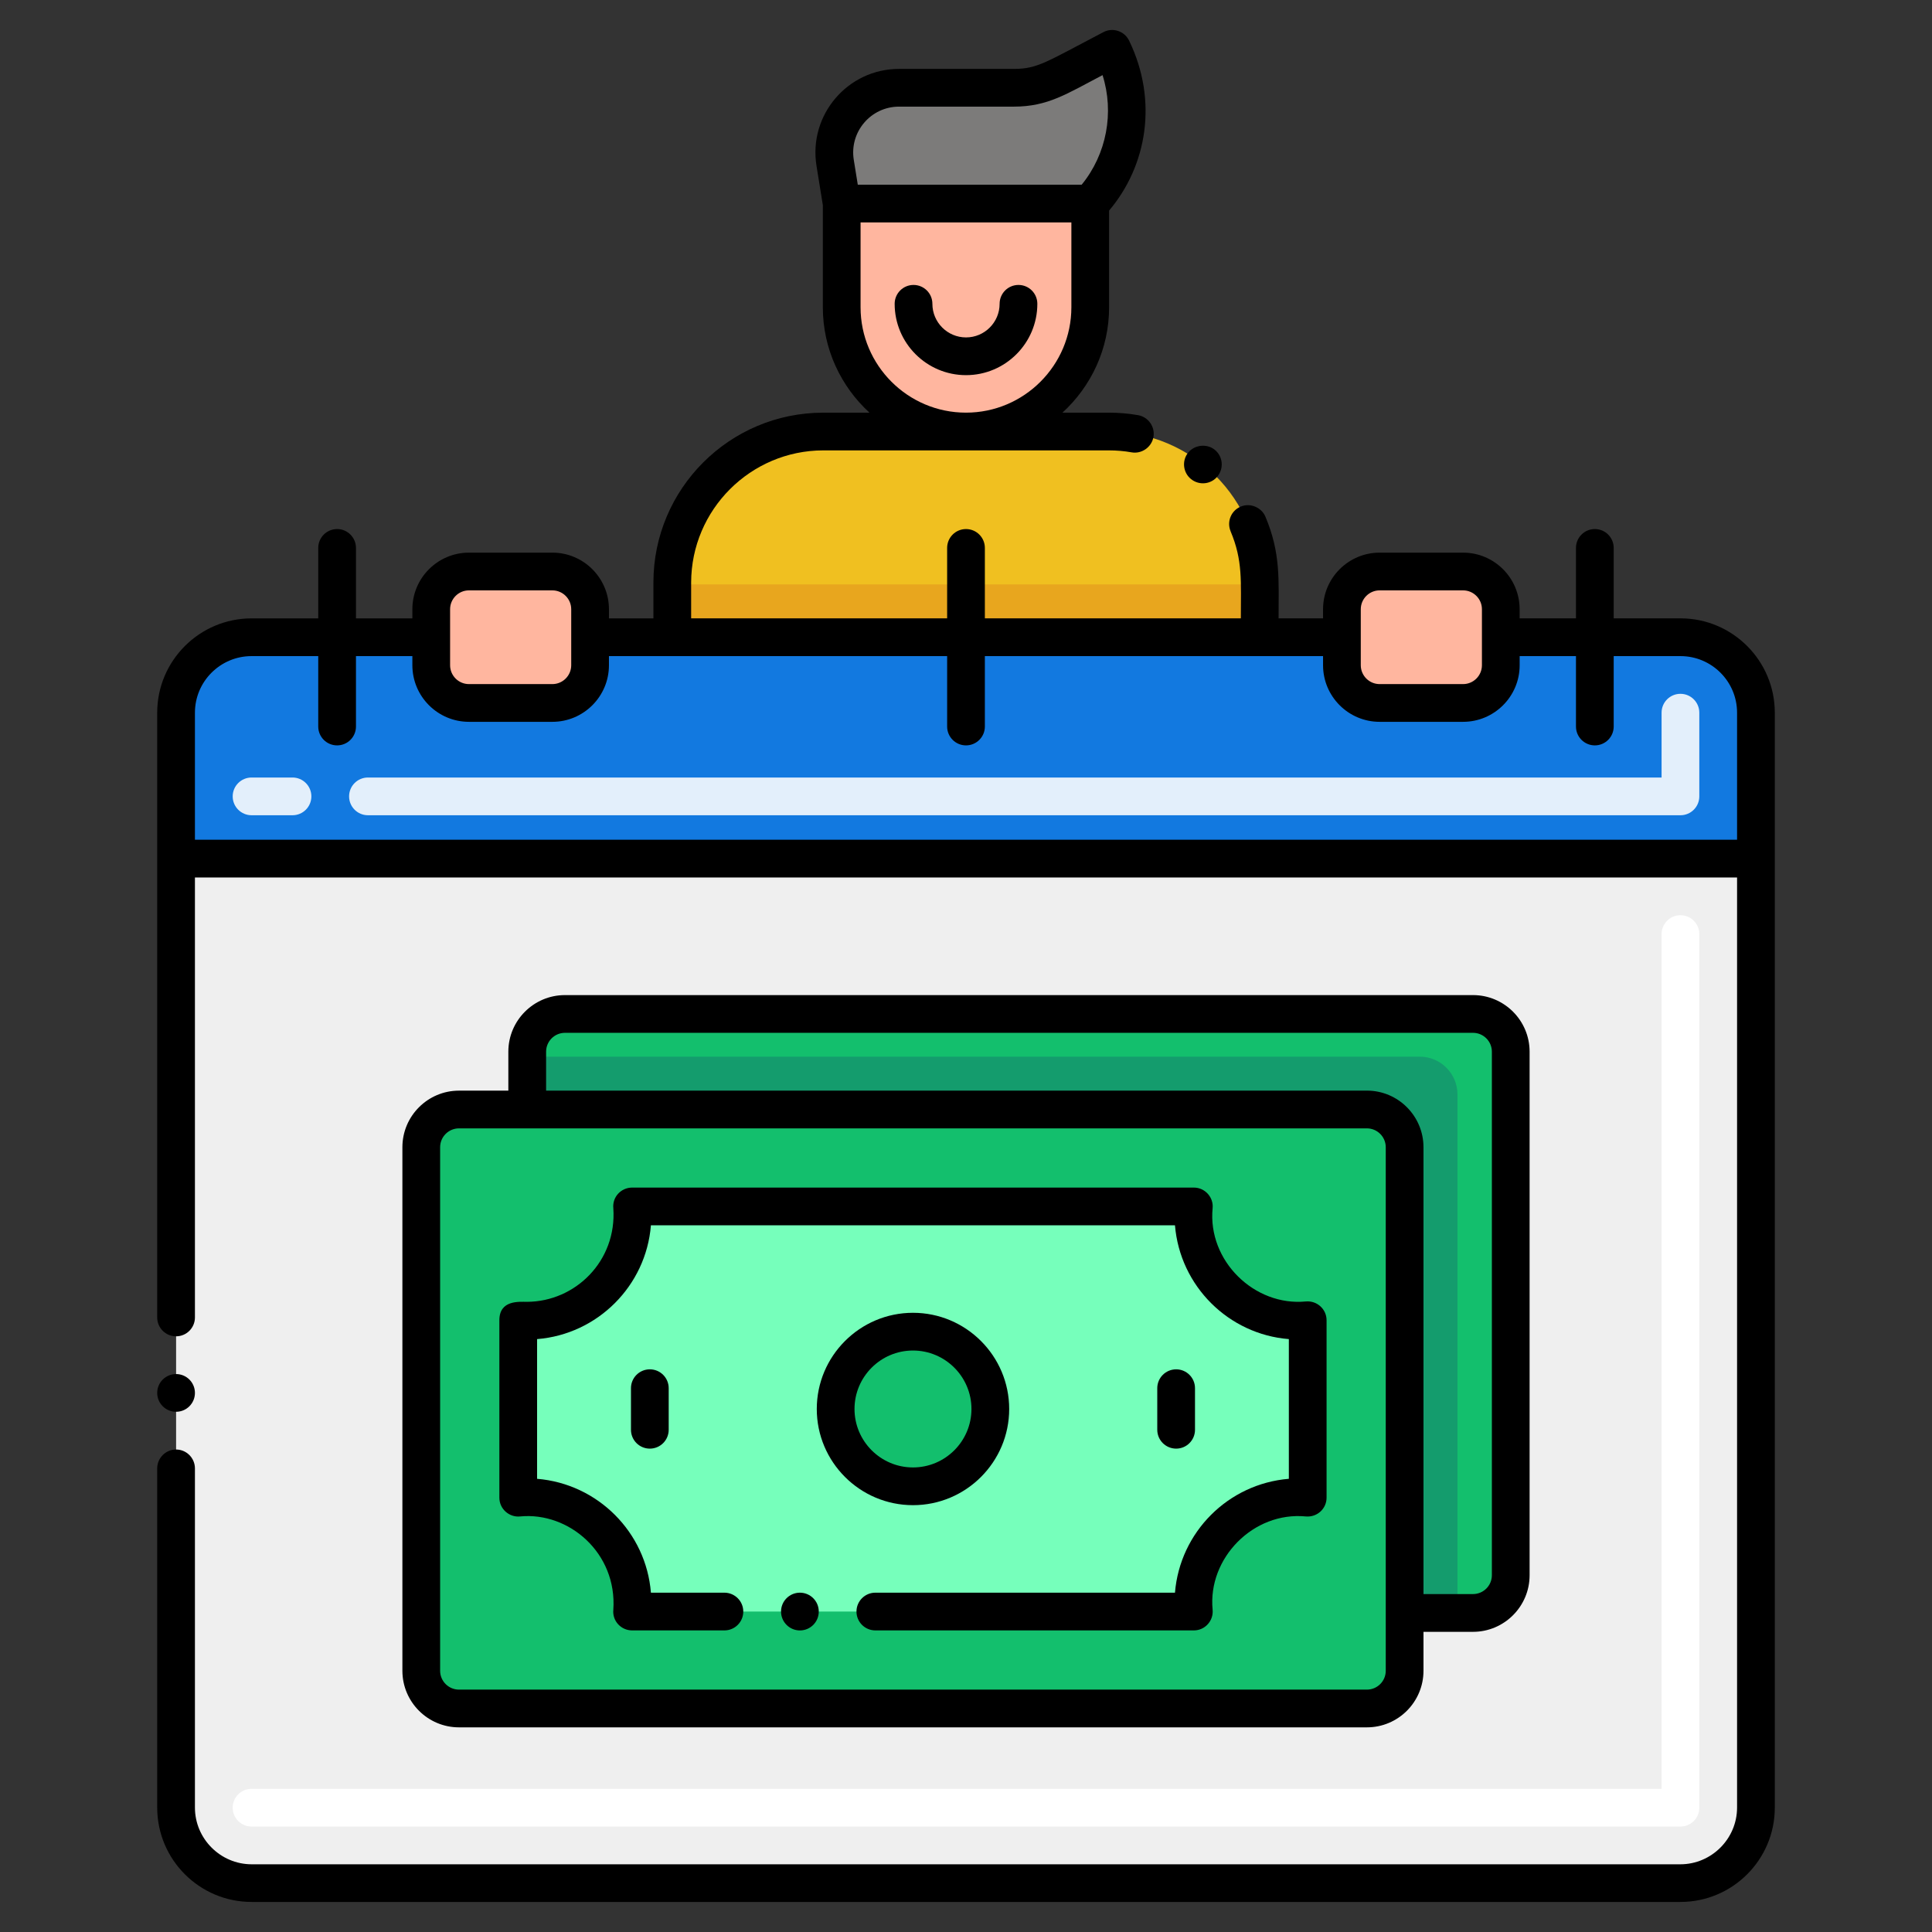 <svg width="68" height="68" viewBox="0 0 68 68" fill="none" xmlns="http://www.w3.org/2000/svg">
<rect x="0" y="0" width="68" height="68" fill="#333333" stroke="none"/>
<path d="M33.999 15.188C31.583 15.188 29.625 13.23 29.625 10.814V7.164H38.373V10.814C38.373 13.229 36.414 15.188 33.999 15.188Z" fill="#FFB69F"/>
<path d="M39.143 1.719L37.256 2.704C36.771 2.957 36.232 3.089 35.685 3.089H31.643C30.24 3.089 29.171 4.345 29.394 5.73L29.625 7.164H38.373C39.727 5.72 40.051 3.591 39.187 1.81L39.143 1.719Z" fill="#7C7B7A"/>
<path d="M44.338 20.5V22.429H23.662V20.5C23.662 17.568 26.04 15.188 28.975 15.188H39.026C41.961 15.188 44.338 17.568 44.338 20.5Z" fill="#F0C020"/>
<path d="M44.338 20.569H23.662V22.428H44.338V20.569Z" fill="#E8A61E"/>
<path d="M59.146 66.281H8.854C7.387 66.281 6.198 65.091 6.198 63.624V30.221H61.802V63.624C61.803 65.091 60.613 66.281 59.146 66.281Z" fill="#EFEFEF"/>
<path d="M61.803 25.085V30.222H6.197V25.085C6.197 23.619 7.387 22.428 8.854 22.428H15.178V23.414C15.178 24.147 15.773 24.742 16.506 24.742H19.441C20.174 24.742 20.77 24.147 20.77 23.414V22.428H47.231V23.414C47.231 24.147 47.826 24.742 48.559 24.742H51.494C52.227 24.742 52.822 24.147 52.822 23.414V22.428H59.147C60.613 22.428 61.803 23.619 61.803 25.085Z" fill="#1279E0"/>
<path d="M20.769 21.443V23.414C20.769 24.147 20.174 24.742 19.441 24.742H16.506C15.773 24.742 15.178 24.147 15.178 23.414V21.443C15.178 20.71 15.773 20.115 16.506 20.115H19.441C20.174 20.115 20.769 20.71 20.769 21.443Z" fill="#FFB69F"/>
<path d="M52.823 21.443V23.414C52.823 24.147 52.228 24.742 51.495 24.742H48.56C47.826 24.742 47.231 24.147 47.231 23.414V21.443C47.231 20.71 47.826 20.115 48.56 20.115H51.495C52.228 20.115 52.823 20.71 52.823 21.443Z" fill="#FFB69F"/>
<path d="M53.173 37.016V55.443C53.173 56.176 52.578 56.771 51.845 56.771H49.438V58.805C49.438 59.538 48.846 60.133 48.11 60.133H16.155C15.422 60.133 14.827 59.538 14.827 58.805V40.379C14.827 39.643 15.422 39.051 16.155 39.051H18.556V37.016C18.556 36.283 19.151 35.688 19.885 35.688H51.845C52.578 35.688 53.173 36.283 53.173 37.016Z" fill="#13BF6D"/>
<path d="M51.298 38.52V56.771H49.438V40.379C49.438 39.645 48.843 39.051 48.11 39.051H18.557V37.191H49.969C50.703 37.191 51.298 37.786 51.298 38.52Z" fill="#149C6D"/>
<path d="M46.028 46.469V52.714C45.928 52.704 45.825 52.699 45.723 52.699C43.671 52.699 42.006 54.364 42.006 56.416C42.006 56.519 42.011 56.621 42.021 56.721H22.247C22.257 56.621 22.262 56.519 22.262 56.416C22.262 54.364 20.597 52.699 18.545 52.699C18.443 52.699 18.34 52.704 18.24 52.714V46.469C18.34 46.479 18.443 46.484 18.545 46.484C20.597 46.484 22.262 44.819 22.262 42.767C22.262 42.664 22.257 42.562 22.247 42.462H42.021C42.011 42.562 42.006 42.664 42.006 42.767C42.006 44.819 43.671 46.484 45.723 46.484C45.825 46.484 45.928 46.479 46.028 46.469Z" fill="#76FFBB"/>
<path d="M32.134 52.313C33.637 52.313 34.856 51.095 34.856 49.592C34.856 48.088 33.637 46.87 32.134 46.87C30.631 46.87 29.412 48.088 29.412 49.592C29.412 51.095 30.631 52.313 32.134 52.313Z" fill="#13BF6D"/>
<path d="M59.146 64.288H8.854C8.488 64.288 8.19 63.991 8.19 63.624C8.19 63.257 8.488 62.96 8.854 62.96H58.482V32.877C58.482 32.511 58.779 32.213 59.146 32.213C59.513 32.213 59.81 32.511 59.81 32.877V63.624C59.81 63.991 59.513 64.288 59.146 64.288Z" fill="white"/>
<path d="M59.146 28.694H12.951C12.584 28.694 12.287 28.397 12.287 28.03C12.287 27.663 12.584 27.366 12.951 27.366H58.482V25.084C58.482 24.718 58.779 24.42 59.146 24.42C59.513 24.42 59.81 24.718 59.81 25.084V28.03C59.81 28.397 59.513 28.694 59.146 28.694ZM10.295 28.694H8.854C8.488 28.694 8.19 28.397 8.19 28.03C8.19 27.663 8.488 27.366 8.854 27.366H10.295C10.662 27.366 10.959 27.663 10.959 28.03C10.959 28.397 10.662 28.694 10.295 28.694Z" fill="#E3EFFB"/>
<path d="M34.001 13.204C35.385 13.204 36.511 12.078 36.511 10.693C36.511 10.326 36.214 10.029 35.847 10.029C35.48 10.029 35.183 10.326 35.183 10.693C35.183 11.345 34.653 11.876 34.001 11.876C33.348 11.876 32.817 11.345 32.817 10.693C32.817 10.326 32.52 10.029 32.153 10.029C31.787 10.029 31.489 10.326 31.489 10.693C31.489 12.078 32.616 13.204 34.001 13.204Z" fill="black"/>
<path d="M62.467 63.625C62.467 62.354 62.467 26.353 62.467 25.084C62.467 23.253 60.978 21.764 59.147 21.764H56.797V19.285C56.797 18.918 56.5 18.621 56.133 18.621C55.766 18.621 55.469 18.918 55.469 19.285V21.764H53.486V21.443C53.486 20.344 52.593 19.451 51.494 19.451H48.559C47.461 19.451 46.567 20.344 46.567 21.443V21.764H45.002C45.002 20.391 45.081 19.477 44.538 18.184C44.399 17.855 43.998 17.69 43.669 17.831C43.331 17.972 43.172 18.36 43.313 18.697V18.7C43.745 19.728 43.674 20.446 43.674 21.764H34.664V19.285C34.664 18.918 34.367 18.621 34 18.621C33.633 18.621 33.336 18.918 33.336 19.285V21.764H24.326V20.501C24.331 17.94 26.417 15.855 28.975 15.852H39.026C39.294 15.852 39.565 15.874 39.828 15.921C40.187 15.985 40.535 15.736 40.598 15.38C40.659 15.021 40.418 14.676 40.056 14.612C39.717 14.553 39.371 14.524 39.026 14.524H37.395C38.401 13.603 39.037 12.283 39.037 10.814V7.411C40.362 5.845 40.771 3.558 39.741 1.43C39.578 1.094 39.168 0.957 38.836 1.131C36.835 2.175 36.527 2.425 35.686 2.425H31.644C29.831 2.425 28.451 4.049 28.738 5.836L28.961 7.218V10.814C28.961 12.283 29.597 13.603 30.603 14.525H28.974C25.678 14.525 22.998 17.205 22.998 20.501V21.765H21.433V21.443C21.433 20.345 20.54 19.451 19.441 19.451H16.506C15.408 19.451 14.514 20.345 14.514 21.443V21.765H12.529V19.285C12.529 18.919 12.232 18.621 11.865 18.621C11.498 18.621 11.201 18.919 11.201 19.285V21.765H8.854C7.023 21.765 5.533 23.254 5.533 25.085C5.533 25.854 5.533 30.242 5.533 46.37C5.533 46.737 5.831 47.034 6.197 47.034C6.564 47.034 6.861 46.737 6.861 46.37V30.884H61.139V63.625C61.136 64.719 60.241 65.614 59.147 65.617H8.854C7.759 65.614 6.864 64.719 6.861 63.625V51.682C6.861 51.319 6.564 51.018 6.197 51.018C5.831 51.018 5.533 51.319 5.533 51.682V63.625C5.536 65.455 7.023 66.942 8.854 66.942H59.147C60.977 66.943 62.467 65.455 62.467 63.625ZM31.643 3.753H35.685C36.886 3.753 37.551 3.299 38.806 2.644C39.223 3.959 38.951 5.423 38.072 6.5H30.191L30.05 5.625C29.892 4.643 30.65 3.753 31.643 3.753ZM30.289 10.814V7.828H37.709V10.814C37.709 12.859 36.044 14.524 33.999 14.524C31.953 14.524 30.289 12.859 30.289 10.814ZM47.895 21.443C47.895 21.077 48.193 20.779 48.559 20.779H51.495C51.861 20.779 52.159 21.077 52.159 21.443V23.414C52.159 23.78 51.861 24.078 51.495 24.078H48.559C48.193 24.078 47.895 23.78 47.895 23.414V21.443ZM15.842 21.443C15.842 21.077 16.14 20.779 16.506 20.779H19.441C19.807 20.779 20.105 21.077 20.105 21.443V23.414C20.105 23.78 19.807 24.078 19.441 24.078H16.506C16.14 24.078 15.842 23.78 15.842 23.414V21.443ZM6.861 29.556V25.085C6.861 23.986 7.755 23.093 8.854 23.093H11.201V25.571C11.201 25.938 11.498 26.235 11.865 26.235C12.232 26.235 12.529 25.938 12.529 25.571V23.093H14.514V23.414C14.514 24.513 15.408 25.406 16.506 25.406H19.441C20.54 25.406 21.433 24.513 21.433 23.414V23.093C22.523 23.093 31.904 23.093 33.336 23.093V25.571C33.336 25.938 33.633 26.235 34 26.235C34.367 26.235 34.664 25.938 34.664 25.571V23.093C36.086 23.093 45.439 23.093 46.567 23.093V23.414C46.567 24.513 47.461 25.406 48.559 25.406H51.495C52.593 25.406 53.487 24.513 53.487 23.414V23.093H55.469V25.571C55.469 25.938 55.767 26.235 56.133 26.235C56.5 26.235 56.797 25.938 56.797 25.571V23.093H59.147C60.246 23.093 61.139 23.986 61.139 25.085V29.556H6.861Z" fill="black"/>
<path d="M6.197 49.69C6.564 49.69 6.861 49.393 6.861 49.026C6.861 48.659 6.564 48.362 6.197 48.362C5.831 48.362 5.533 48.659 5.533 49.026C5.533 49.393 5.831 49.69 6.197 49.69Z" fill="black"/>
<path d="M41.819 15.932C41.585 16.223 41.644 16.644 41.923 16.864C42.213 17.096 42.633 17.046 42.856 16.761C43.084 16.474 43.039 16.057 42.752 15.828C42.473 15.605 42.04 15.656 41.819 15.932Z" fill="black"/>
<path d="M22.208 48.86V50.323C22.208 50.69 22.505 50.987 22.872 50.987C23.239 50.987 23.536 50.69 23.536 50.323V48.86C23.536 48.493 23.239 48.196 22.872 48.196C22.505 48.196 22.208 48.493 22.208 48.86Z" fill="black"/>
<path d="M42.06 50.323V48.86C42.06 48.493 41.763 48.196 41.397 48.196C41.03 48.196 40.732 48.493 40.732 48.86V50.323C40.732 50.69 41.03 50.987 41.397 50.987C41.763 50.987 42.06 50.69 42.06 50.323Z" fill="black"/>
<path d="M28.154 57.386C28.521 57.386 28.818 57.088 28.818 56.721C28.818 56.355 28.521 56.057 28.154 56.057C27.788 56.057 27.49 56.355 27.49 56.721C27.49 57.088 27.788 57.386 28.154 57.386Z" fill="black"/>
<path d="M18.304 53.374C20.023 53.206 21.725 54.659 21.587 56.657C21.547 57.054 21.861 57.385 22.248 57.385H25.497C25.864 57.385 26.161 57.088 26.161 56.721C26.161 56.357 25.866 56.06 25.5 56.057H25.497H22.91C22.741 53.931 21.042 52.225 18.904 52.049V47.132C21.035 46.962 22.74 45.255 22.91 43.126H41.355C41.531 45.267 43.242 46.963 45.363 47.132V52.049C43.226 52.225 41.53 53.927 41.355 56.057H30.809C30.443 56.057 30.145 56.355 30.145 56.721C30.145 57.088 30.443 57.385 30.809 57.385H42.019C42.42 57.385 42.718 57.035 42.68 56.657C42.503 54.844 44.115 53.194 45.963 53.374C46.357 53.408 46.691 53.103 46.691 52.713V46.468C46.691 46.082 46.36 45.773 45.963 45.807C44.15 45.984 42.499 44.374 42.68 42.524C42.718 42.15 42.419 41.799 42.019 41.799H22.248C21.863 41.799 21.547 42.128 21.587 42.526C21.715 44.381 20.252 45.815 18.546 45.82C18.28 45.82 17.576 45.748 17.576 46.468V52.713C17.576 53.114 17.927 53.412 18.304 53.374Z" fill="black"/>
<path d="M35.52 49.592C35.52 47.725 34.001 46.206 32.134 46.206C30.267 46.206 28.748 47.725 28.748 49.592C28.748 51.458 30.267 52.977 32.134 52.977C34.001 52.977 35.52 51.459 35.52 49.592ZM30.076 49.592C30.076 48.457 30.999 47.534 32.134 47.534C33.269 47.534 34.192 48.457 34.192 49.592C34.192 50.726 33.269 51.649 32.134 51.649C30.999 51.649 30.076 50.726 30.076 49.592Z" fill="black"/>
<path d="M48.11 60.797C49.209 60.797 50.102 59.904 50.102 58.805V57.435H51.845C52.943 57.435 53.837 56.541 53.837 55.443V37.016C53.837 35.917 52.943 35.024 51.845 35.024H19.885C18.786 35.024 17.892 35.917 17.892 37.016V38.387H16.155C15.057 38.387 14.163 39.28 14.163 40.379V58.805C14.163 59.904 15.057 60.797 16.155 60.797H48.11ZM19.885 36.352H51.845C52.211 36.352 52.509 36.65 52.509 37.016V55.442C52.509 55.809 52.211 56.106 51.845 56.106H50.102V40.379C50.102 39.28 49.209 38.386 48.11 38.386H19.221V37.016C19.221 36.65 19.518 36.352 19.885 36.352ZM15.491 58.805V40.379C15.491 40.013 15.789 39.715 16.155 39.715C17.225 39.715 46.941 39.715 48.11 39.715C48.476 39.715 48.774 40.013 48.774 40.379C48.774 42.246 48.774 56.667 48.774 58.805C48.774 59.172 48.476 59.469 48.11 59.469H16.155C15.789 59.469 15.491 59.172 15.491 58.805Z" fill="black"/>
</svg>
